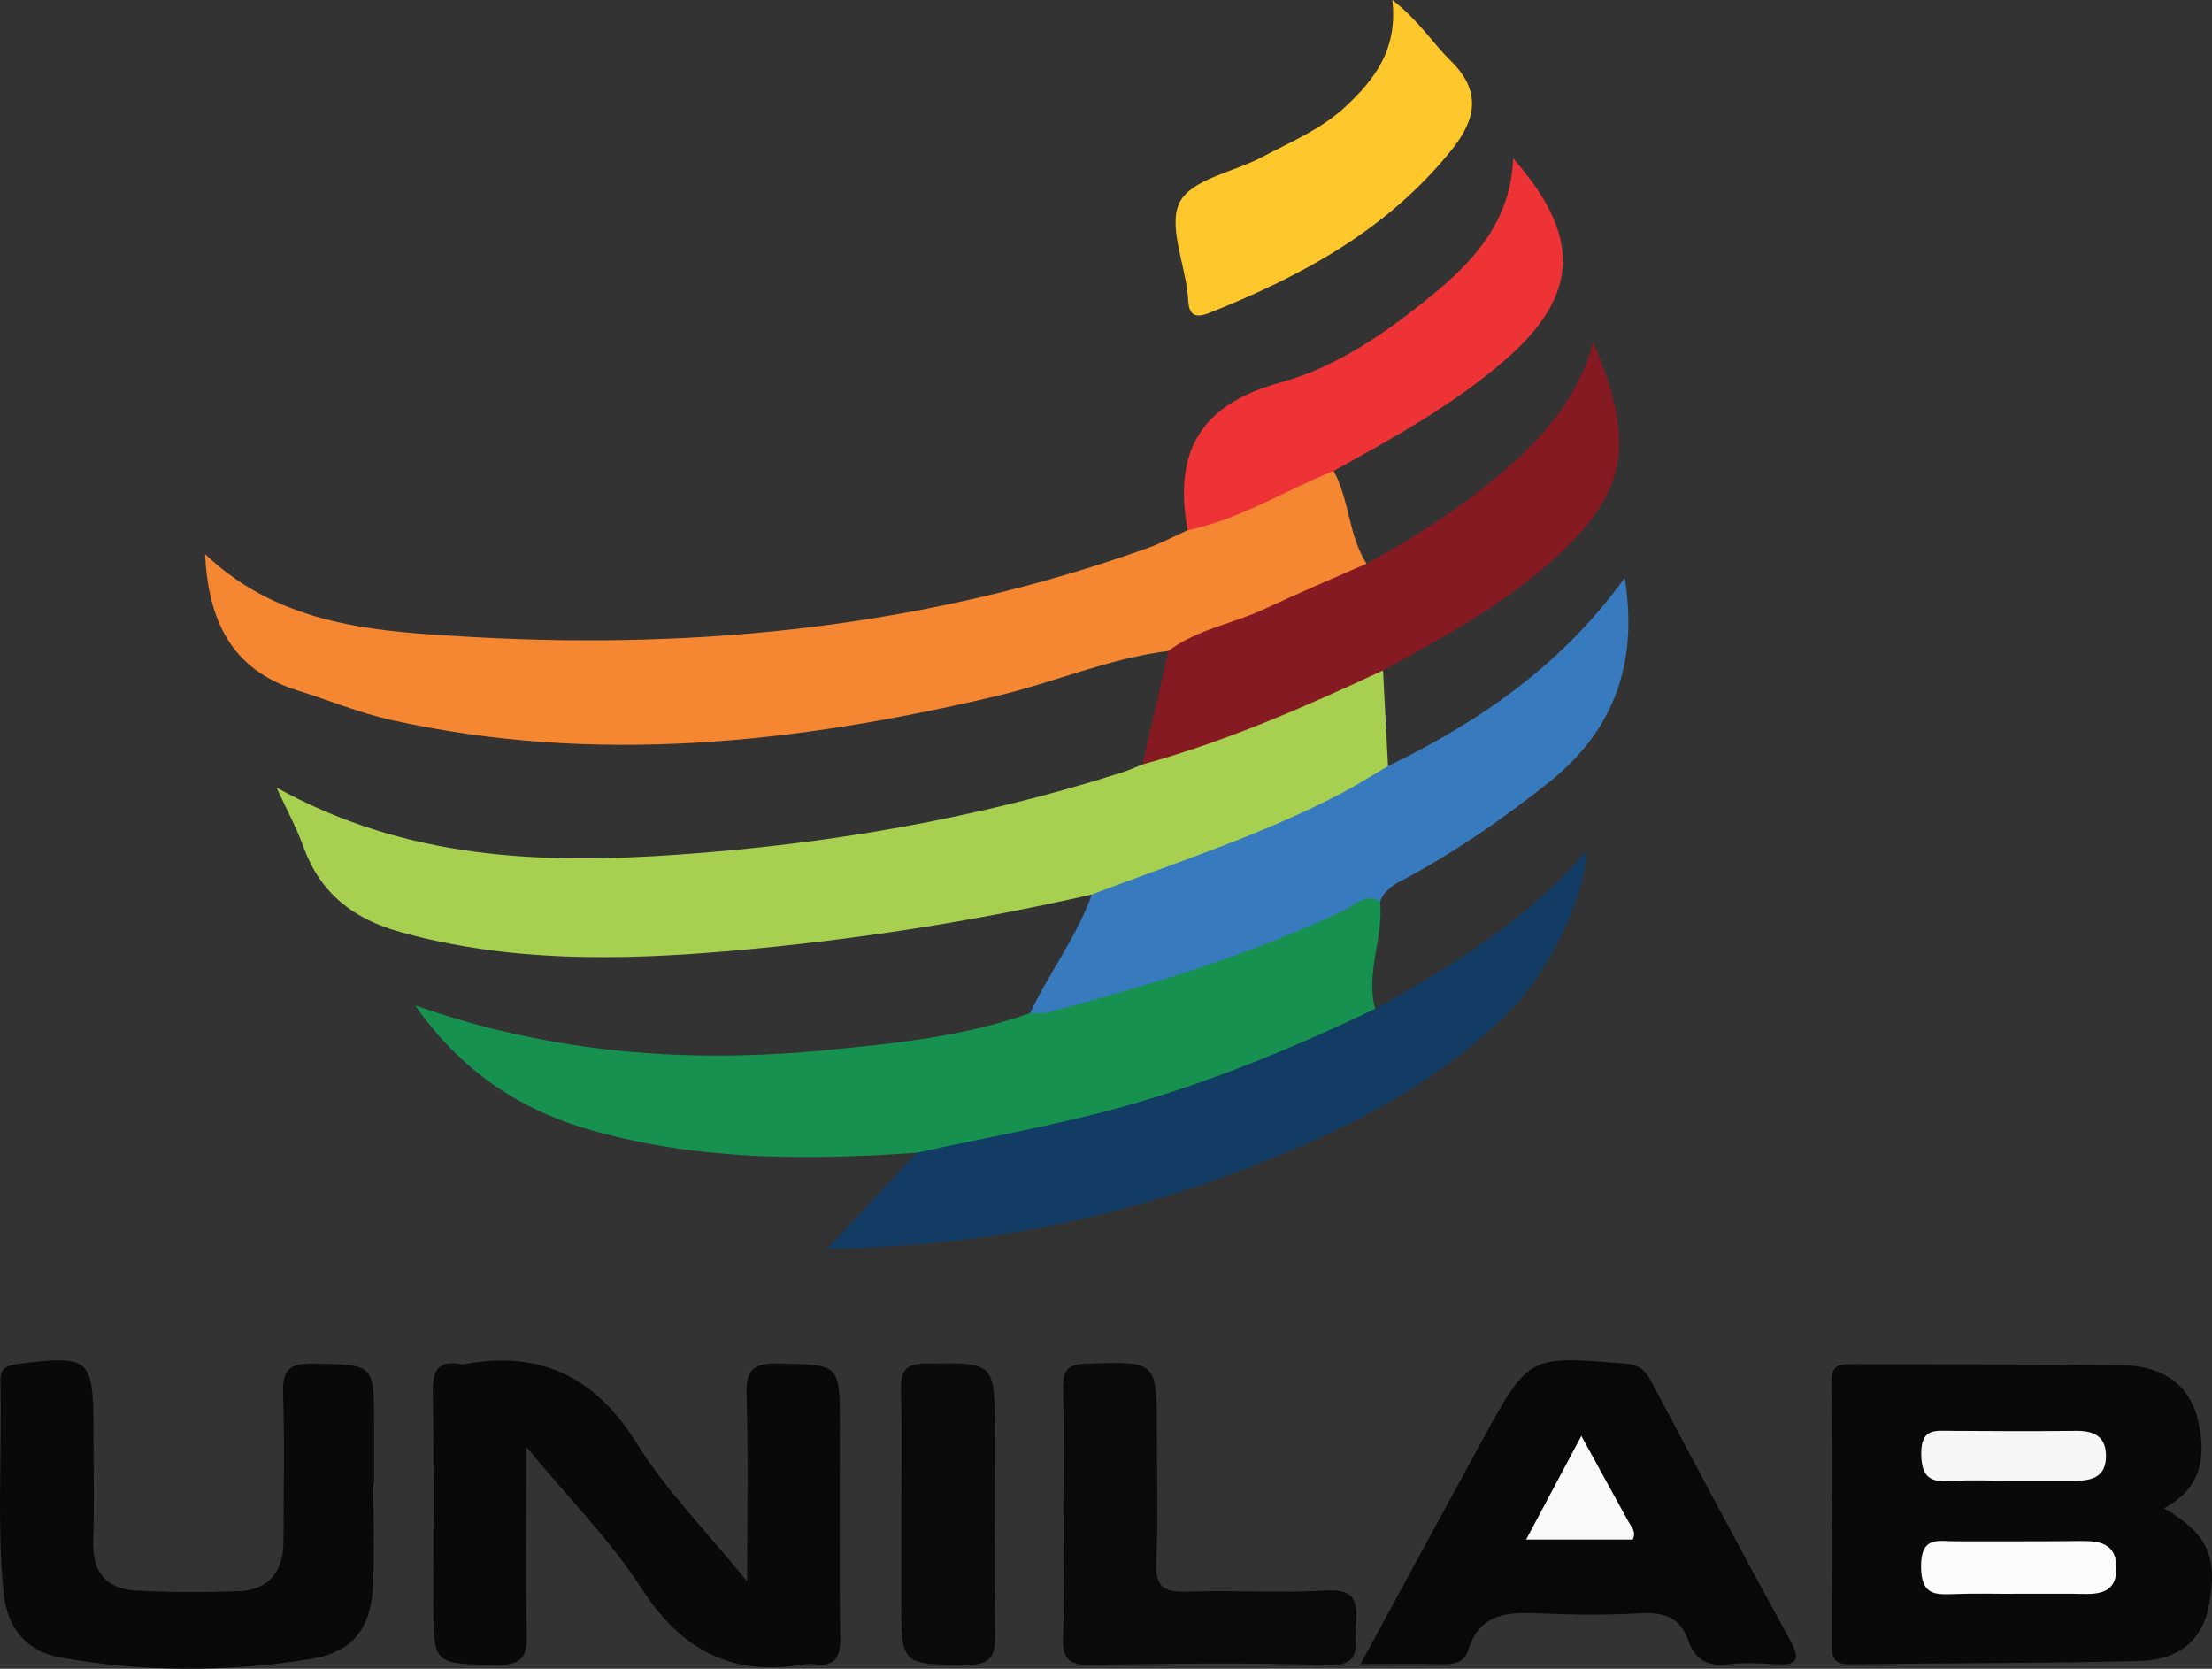 <?xml version="1.0" encoding="UTF-8"?><svg id="Camada_1" xmlns="http://www.w3.org/2000/svg" viewBox="0 0 225.34 169.97"><rect x="0" y="0" width="225.34" height="169.97" fill="#333333" stroke="none"/><defs><style>.cls-1{fill:#16914f;}.cls-2{fill:#090909;}.cls-3{fill:#f6f6f6;}.cls-4{fill:#0a0a0a;}.cls-5{fill:#851a22;}.cls-6{fill:#ed3335;}.cls-7{fill:#080808;}.cls-8{fill:#fbfbfb;}.cls-9{fill:#f9f9f9;}.cls-10{fill:#387abe;}.cls-11{fill:#f58632;}.cls-12{fill:#123c63;}.cls-13{fill:#fec72b;}.cls-14{fill:#a7cf50;}</style></defs><path class="cls-11" d="M119.05,66.3c-6.04,.74-11.63,3.2-17.51,4.59-20.42,4.82-40.94,7.07-61.72,2.44-3.26-.73-6.38-2.03-9.58-3.03-6.69-2.1-9.02-7.13-9.35-13.86,7.83,7.44,17.76,7.91,27.34,8.45,23.43,1.3,46.47-1.11,68.72-9.08,1.39-.5,2.69-1.2,4.04-1.81,4.74-2.55,9.34-5.43,14.87-6.03,1.62,2.97,1.51,6.56,3.35,9.45-.38,1.42-1.74,1.64-2.79,2.14-5.63,2.65-11.2,5.48-17.37,6.74Z"/><path class="cls-14" d="M140.89,68.28c.17,3.25,.34,6.5,.51,9.75-.13,1.46-1.26,2.05-2.34,2.62-8.09,4.29-16.62,7.51-25.29,10.39-.83,.28-1.69,.38-2.54,.07-12.11,2.77-24.39,4.66-36.75,5.74-11.27,.98-22.57,1.17-33.68-1.91-4.8-1.33-8.17-3.94-9.89-8.69-.7-1.93-1.69-3.75-2.74-6.03,13.15,7.29,26.85,7.82,40.88,6.83,15.43-1.08,30.54-3.67,45.28-8.38,.7-.22,1.38-.54,2.06-.81,1.02-1.16,2.41-1.64,3.82-2.13,5.82-2,11.51-4.36,17.19-6.73,1.11-.46,2.17-1.24,3.49-.72Z"/><path class="cls-1" d="M140.59,91.82c.36,3.67-1.49,7.24-.5,10.94,0,1.5-1.32,1.67-2.25,2.11-12.67,5.94-25.88,10.21-39.67,12.62-1.56,.27-3.2,.6-4.78-.08-11.08,.78-22.09,.79-32.92-2.22-7.41-2.06-13.46-6.03-18.18-12.79,14.02,4.96,28.03,5.93,42.24,4.53,6.89-.68,13.8-1.38,20.39-3.74,1.07-.63,2.12-1.25,3.35-1.58,9.85-2.63,19.57-5.63,28.79-10.08,1.1-.53,2.49-1.54,3.52,.27Z"/><path class="cls-2" d="M220.44,153.62c4.53,2.65,5.48,4.96,4.61,9.78-.73,4.05-3.47,5.7-7.12,5.78-9.82,.24-19.65,.21-29.47,.33-1.22,.01-1.84-.32-1.84-1.65,.02-9.07,.05-18.14-.02-27.21-.01-1.7,.89-1.71,2.11-1.71,9.21,.05,18.42-.01,27.62,.12,3.66,.06,6.63,1.72,7.55,5.47,.86,3.54,.59,6.99-3.44,9.09Z"/><path class="cls-2" d="M53.62,147.34c0,7.04-.09,13.01,.04,18.98,.05,2.25-.31,3.29-2.97,3.25-6.54-.09-6.55,.06-6.55-6.41,0-7.09,.08-14.18-.05-21.26-.04-2.18,.41-3.38,2.83-2.96,.12,.02,.25,.02,.37,0,7.79-1.43,13.37,1.31,17.61,8.12,2.97,4.78,7.04,8.87,11.21,14.02,0-6.89,.14-12.92-.06-18.93-.09-2.62,.66-3.34,3.28-3.27,6.23,.15,6.23,0,6.23,6.29,0,7.21-.07,14.42,.04,21.63,.03,2.12-.63,3.01-2.76,2.7-.24-.04-.5-.04-.75,0-7.37,1.32-12.62-1.31-16.72-7.68-3.17-4.93-7.41-9.18-11.78-14.47Z"/><path class="cls-12" d="M93.4,117.41c6.96-1.53,14.01-2.75,20.87-4.65,8.92-2.47,17.48-6.03,25.84-10.01,7.82-4.35,15.43-9,21.51-16.09-.12,4.84-4.02,12.72-8.38,16.91-8.04,7.73-17.89,12.35-28.2,16.16-12.91,4.78-26.23,7.29-40.74,7.44,3.33-3.58,6.21-6.67,9.1-9.77Z"/><path class="cls-7" d="M138.6,169.49c2.99-5.49,5.74-10.56,8.5-15.63,1.3-2.39,2.6-4.79,3.91-7.18,4.74-8.66,4.74-8.62,14.59-7.78,1.3,.11,1.96,.58,2.55,1.69,4.7,8.86,9.4,17.72,14.23,26.51,1.21,2.2,.46,2.52-1.57,2.4-1.61-.09-3.25-.18-4.84,.02-2.1,.27-3.36-.61-3.99-2.44-.85-2.46-2.6-2.88-4.95-2.75-3.35,.18-6.72,.16-10.07,.01-3.22-.14-6.2-.13-7.37,3.71-.39,1.29-1.47,1.48-2.69,1.45-2.57-.06-5.14-.02-8.28-.02Z"/><path class="cls-2" d="M38.03,151.04c0,3.48,.13,6.97-.03,10.44-.2,4.34-2.02,6.81-6.36,7.5-8.51,1.35-17.1,1.36-25.6-.18-3.37-.61-5.32-3.03-5.67-6.54-.71-7.19-.14-14.41-.33-21.61-.03-1.32,.63-1.58,1.81-1.73,7.29-.91,7.67-.62,7.67,6.62,0,3.85,.09,7.71-.02,11.56-.09,3.09,1.39,4.74,4.33,4.9,3.47,.19,6.97,.2,10.45,.07,3.19-.11,4.6-2.07,4.6-5.15,0-4.97,.13-9.95-.04-14.92-.08-2.38,.53-3.16,3.03-3.11,6.24,.11,6.24-.03,6.24,6.19,0,1.99,0,3.98,0,5.97h-.07Z"/><path class="cls-10" d="M140.59,91.82c-1.54-.89-2.57,.4-3.71,.94-9.67,4.53-19.82,7.63-30.1,10.35-.58,.15-1.23,.07-1.85,.09,1.94-4.11,4.75-7.77,6.3-12.09,8.53-3.26,17.26-6.03,25.38-10.29,1.63-.86,3.19-1.85,4.79-2.79,9.43-4.57,17.84-10.43,24.11-19.18,1.38,8.6-.98,15.47-7.75,20.86-4.48,3.56-9.13,6.81-14.15,9.54-1.19,.64-2.47,1.17-3.02,2.56Z"/><path class="cls-5" d="M140.89,68.28c-7.95,3.73-16,7.24-24.5,9.58,.88-3.85,1.76-7.7,2.65-11.56,2.9-2.21,6.52-2.75,9.73-4.25,3.45-1.62,6.96-3.1,10.44-4.64,5.02-2.71,9.78-5.8,14.11-9.55,4.09-3.54,7.5-7.53,8.99-13.01,4.61,10.9,3.43,15.87-5.45,23.32-4.87,4.08-10.43,7.07-15.96,10.11Z"/><path class="cls-6" d="M135.86,47.97c-4.97,1.98-9.54,4.94-14.87,6.03-1.45-7.91,1.19-12.79,9.48-15.05,5.7-1.55,10.76-5.08,15.41-8.88,4.39-3.58,8.04-7.66,8.26-13.94,7.04,7.98,6.74,13.99-.84,20.56-5.28,4.58-11.36,7.91-17.43,11.27Z"/><path class="cls-4" d="M108.33,154.19c0-4.22,.07-8.44-.03-12.65-.05-1.81,.3-2.59,2.4-2.65,7.15-.21,7.15-.31,7.15,6.81,0,4.47,.16,8.94-.06,13.4-.13,2.56,.81,3.1,3.16,3.02,4.72-.17,9.45,.16,14.16-.12,2.98-.18,3.24,1.22,3.01,3.49-.19,1.91,.86,4.21-2.83,4.1-8.07-.25-16.15-.14-24.23-.03-2.08,.03-2.84-.54-2.77-2.7,.15-4.21,.05-8.44,.05-12.65Z"/><path class="cls-13" d="M141.84,0c2.71,2.1,4.08,4.36,5.92,6.16,3.17,3.1,2.64,5.96,.13,9.09-6.5,8.12-15.25,12.86-24.69,16.62-1.5,.6-2.08,.18-2.16-1.31-.01-.25-.03-.5-.06-.74-.37-3.16-2.01-7.02-.76-9.29,1.27-2.31,5.42-2.99,8.26-4.49,2.95-1.56,6.06-2.83,8.57-5.16,3-2.8,5.36-5.86,4.79-10.87Z"/><path class="cls-4" d="M91.82,153.99c0-4.09,.08-8.18-.03-12.27-.05-1.9,.23-2.82,2.53-2.84,7.02-.08,7.02-.2,7.02,6.96,0,6.82-.07,13.64,.04,20.46,.04,2.23-.28,3.31-2.97,3.28-6.59-.09-6.59,.07-6.59-6.64,0-2.98,0-5.95,0-8.93Z"/><path class="cls-8" d="M205.08,162.34c-1.99,0-3.97-.06-5.96,.02-2,.07-3.4,.14-3.42-2.79-.02-3.19,1.81-2.57,3.58-2.58,3.97-.01,7.94,.02,11.91-.02,2.04-.02,4.34-.2,4.41,2.61,.08,3.19-2.47,2.76-4.56,2.75-1.99,0-3.97,0-5.96,0Z"/><path class="cls-3" d="M204.77,150.82c-1.98,0-3.98-.11-5.95,.03-2.11,.15-3.08-.3-3.1-2.78-.02-2.61,1.41-2.34,3.05-2.33,4.22,.03,8.43,.05,12.65,0,1.92-.03,3.17,.56,3.12,2.69-.05,2-1.44,2.38-3.07,2.39-2.23,.01-4.46,0-6.7,0Z"/><path class="cls-9" d="M161.09,146.25c1.76,3.2,3.29,5.98,4.82,8.77,.28,.52,.8,.97,.42,1.79h-10.86l5.63-10.57Z"/></svg>